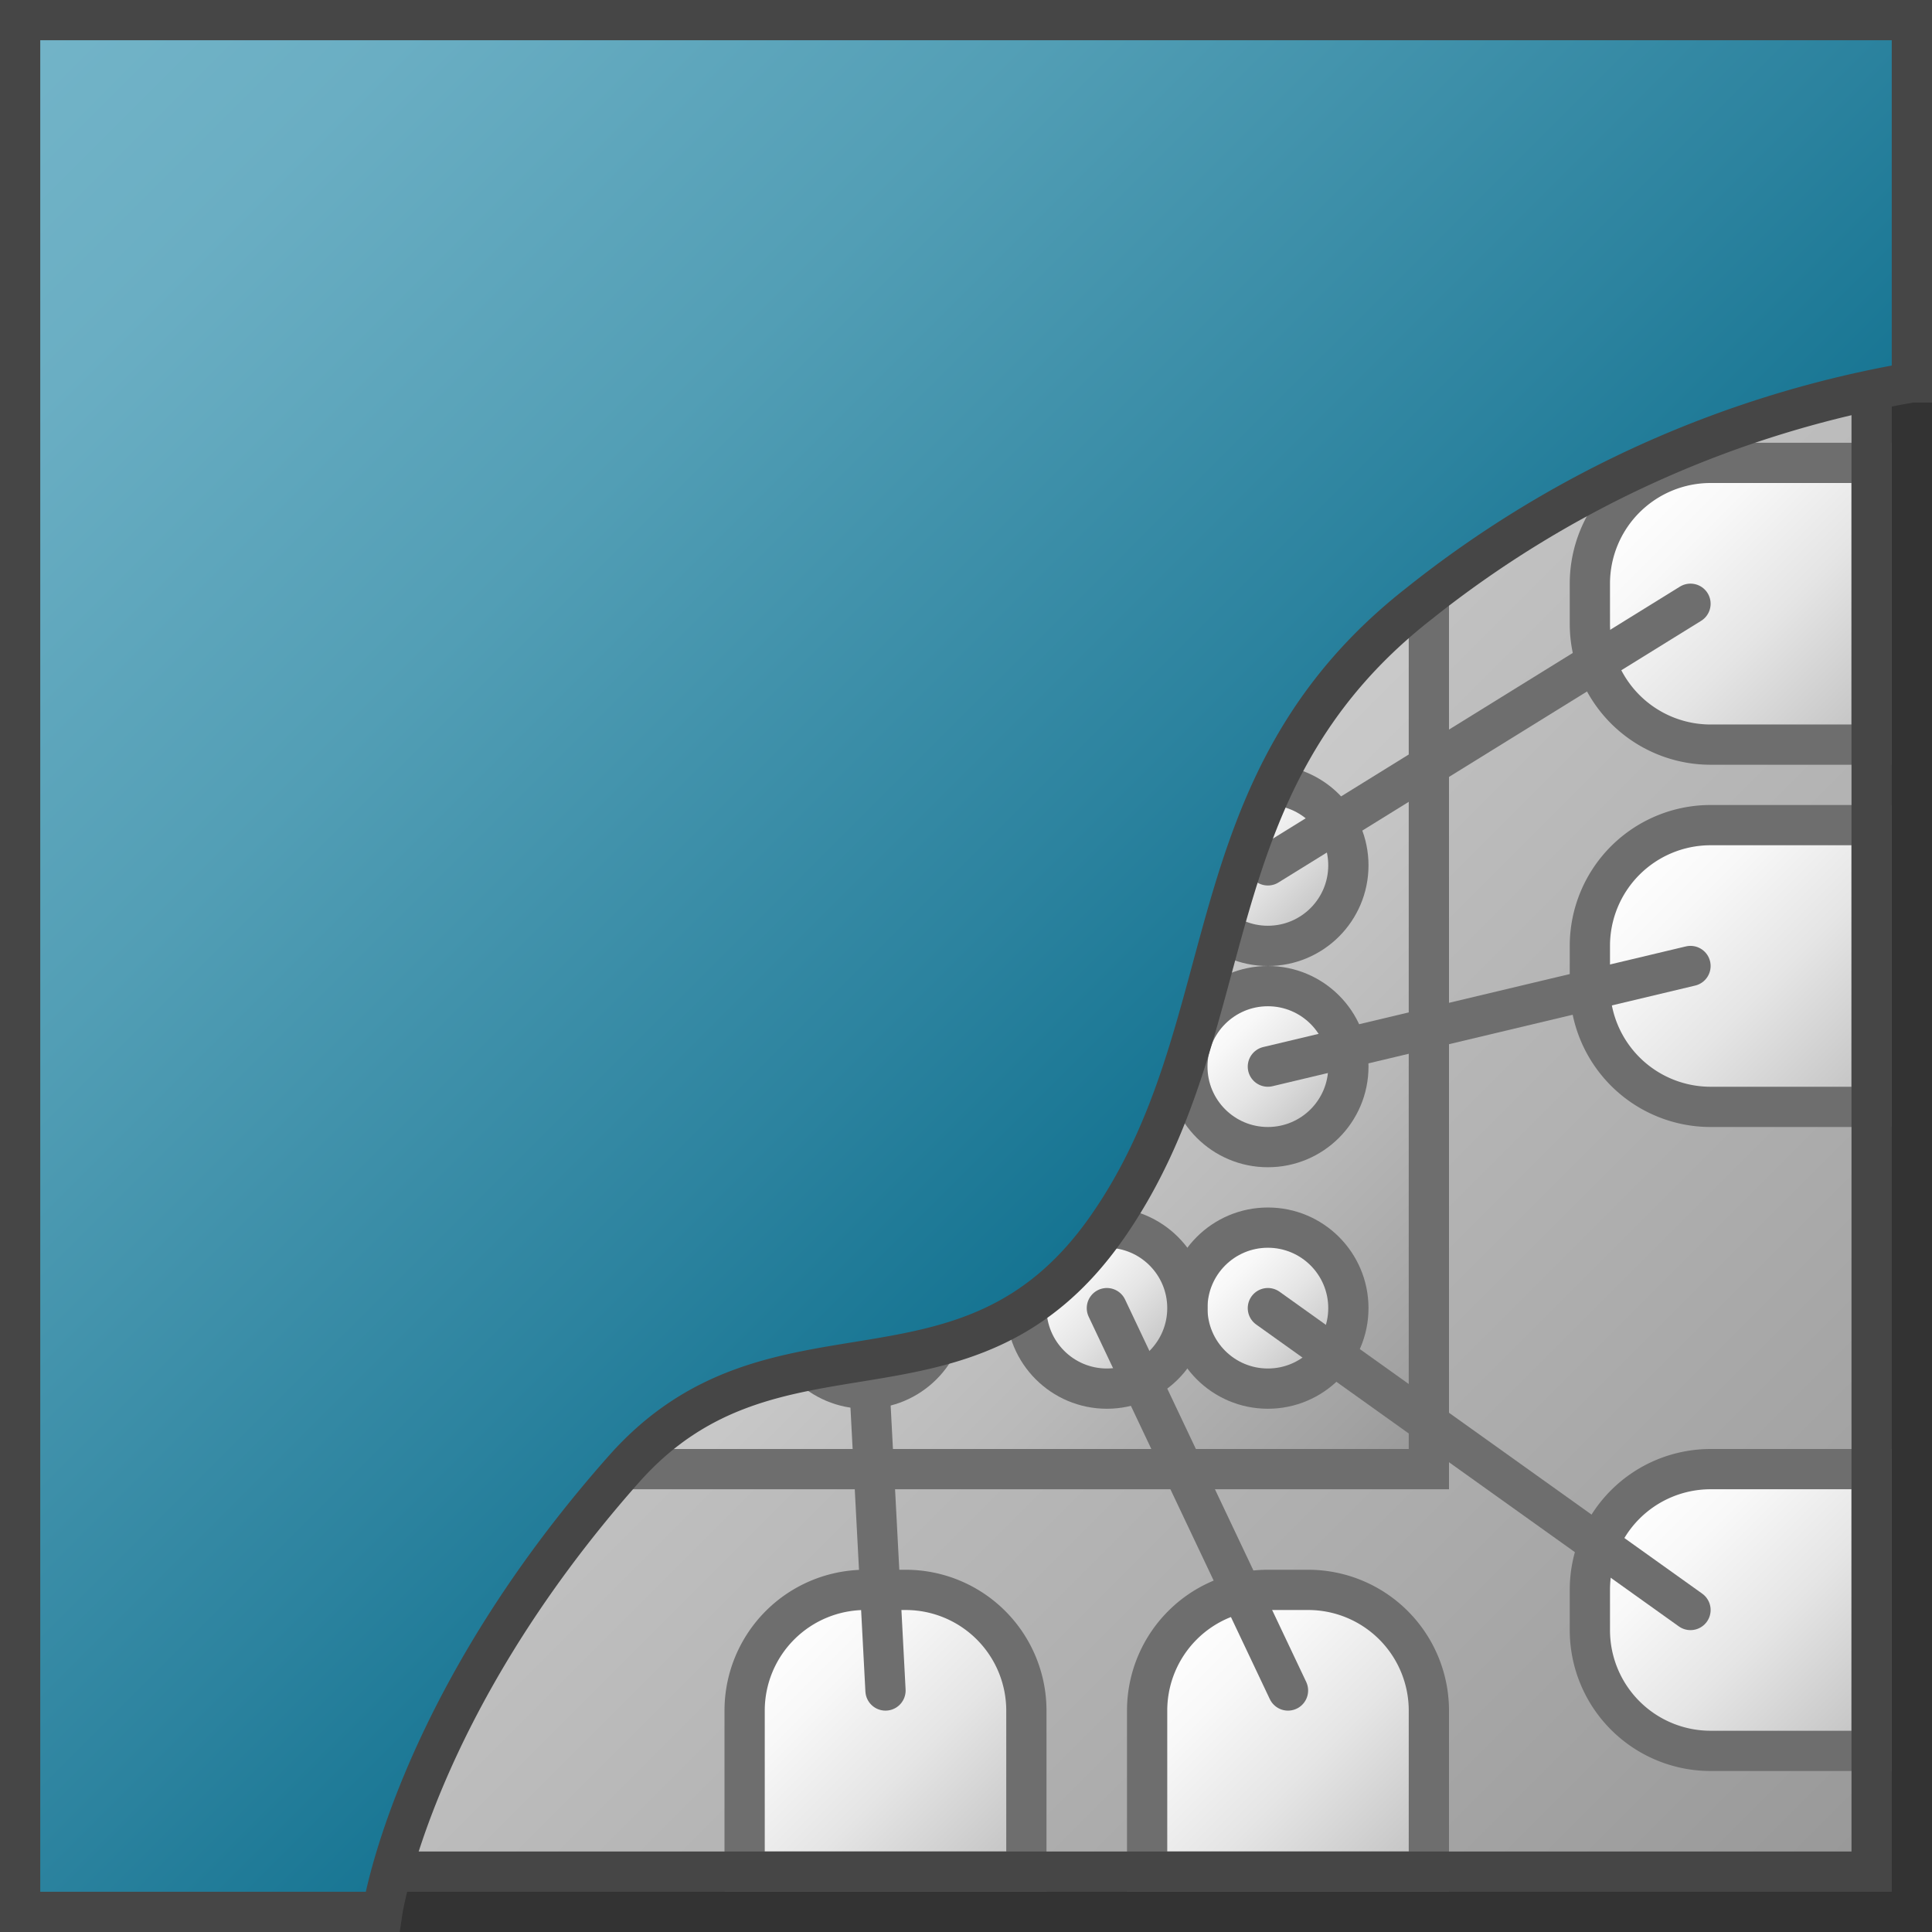 <svg id="Layer_1" data-name="Layer 1" xmlns="http://www.w3.org/2000/svg" xmlns:xlink="http://www.w3.org/1999/xlink" viewBox="0 0 48 48">
    <rect x="0" y="0" width="48" height="48" fill="#333333" stroke="none"/>
    <linearGradient id="linear-gradient" x1="0.5" y1="0.5" x2="46.5" y2="46.5" gradientUnits="userSpaceOnUse">
      <stop offset="0" stop-color="#f2f2f2"/>
      <stop offset="0.99" stop-color="#999"/>
    </linearGradient>
    <linearGradient id="front_-45" data-name="front -45" x1="11" y1="11" x2="36" y2="36" gradientUnits="userSpaceOnUse">
      <stop offset="0" stop-color="#f2f2f2"/>
      <stop offset="0.5" stop-color="#ccc"/>
      <stop offset="0.63" stop-color="#c7c7c7"/>
      <stop offset="0.779" stop-color="#b9b9b9"/>
      <stop offset="0.938" stop-color="#a2a2a2"/>
      <stop offset="0.99" stop-color="#999"/>
    </linearGradient>
    <linearGradient id="paper_gradient" data-name="paper gradient" x1="0.061" y1="3.939" x2="6.182" y2="10.061" gradientUnits="userSpaceOnUse">
      <stop offset="0" stop-color="#fff"/>
      <stop offset="0.221" stop-color="#f8f8f8"/>
      <stop offset="0.541" stop-color="#e5e5e5"/>
      <stop offset="0.92" stop-color="#c6c6c6"/>
      <stop offset="1" stop-color="#bebebe"/>
    </linearGradient>
    <linearGradient id="paper_gradient-2" x1="13.939" y1="0.061" x2="20.061" y2="6.182" xlink:href="#paper_gradient"/>
    <linearGradient id="paper_gradient-3" x1="23.939" y1="0.061" x2="30.061" y2="6.182" xlink:href="#paper_gradient"/>
    <linearGradient id="paper_gradient-4" x1="33.939" y1="0.061" x2="40.061" y2="6.182" xlink:href="#paper_gradient"/>
    <linearGradient id="paper_gradient-5" x1="40.818" y1="11.939" x2="46.939" y2="18.061" xlink:href="#paper_gradient"/>
    <linearGradient id="paper_gradient-6" x1="40.818" y1="20.939" x2="46.939" y2="27.061" xlink:href="#paper_gradient"/>
    <linearGradient id="paper_gradient-7" x1="40.818" y1="36.939" x2="46.939" y2="43.061" xlink:href="#paper_gradient"/>
    <linearGradient id="paper_gradient-8" x1="28.939" y1="40.818" x2="35.061" y2="46.939" xlink:href="#paper_gradient"/>
    <linearGradient id="paper_gradient-9" x1="18.939" y1="40.818" x2="25.061" y2="46.939" xlink:href="#paper_gradient"/>
    <linearGradient id="paper_gradient-10" x1="0.061" y1="14.939" x2="6.182" y2="21.061" xlink:href="#paper_gradient"/>
    <linearGradient id="paper_gradient-11" x1="0.061" y1="25.939" x2="6.182" y2="32.061" xlink:href="#paper_gradient"/>
    <linearGradient id="paper_gradient-12" x1="0.061" y1="36.939" x2="6.182" y2="43.061" xlink:href="#paper_gradient"/>
    <linearGradient id="paper_gradient-13" x1="14.086" y1="13.086" x2="16.914" y2="15.914" xlink:href="#paper_gradient"/>
    <linearGradient id="paper_gradient-14" x1="20.086" y1="13.086" x2="22.914" y2="15.914" xlink:href="#paper_gradient"/>
    <linearGradient id="paper_gradient-15" x1="25.086" y1="13.086" x2="27.914" y2="15.914" xlink:href="#paper_gradient"/>
    <linearGradient id="paper_gradient-16" x1="30.086" y1="13.086" x2="32.914" y2="15.914" xlink:href="#paper_gradient"/>
    <linearGradient id="paper_gradient-17" x1="14.086" y1="18.086" x2="16.914" y2="20.914" xlink:href="#paper_gradient"/>
    <linearGradient id="paper_gradient-18" x1="14.086" y1="25.086" x2="16.914" y2="27.914" xlink:href="#paper_gradient"/>
    <linearGradient id="paper_gradient-19" x1="14.086" y1="30.086" x2="16.914" y2="32.914" xlink:href="#paper_gradient"/>
    <linearGradient id="paper_gradient-20" x1="30.086" y1="31.086" x2="32.914" y2="33.914" xlink:href="#paper_gradient"/>
    <linearGradient id="paper_gradient-21" x1="30.086" y1="25.086" x2="32.914" y2="27.914" xlink:href="#paper_gradient"/>
    <linearGradient id="paper_gradient-22" x1="30.086" y1="20.086" x2="32.914" y2="22.914" xlink:href="#paper_gradient"/>
    <linearGradient id="paper_gradient-23" x1="20.086" y1="31.086" x2="22.914" y2="33.914" xlink:href="#paper_gradient"/>
    <linearGradient id="paper_gradient-24" x1="26.086" y1="31.086" x2="28.914" y2="33.914" xlink:href="#paper_gradient"/>
    <linearGradient id="Dark_Blue_Grad" data-name="Dark Blue Grad" x1="0.5" y1="0.5" x2="29.094" y2="29.094" gradientUnits="userSpaceOnUse">
      <stop offset="0" stop-color="#73b4c8"/>
      <stop offset="0.175" stop-color="#6aaec3"/>
      <stop offset="0.457" stop-color="#529eb5"/>
      <stop offset="0.809" stop-color="#2c839f"/>
      <stop offset="1" stop-color="#147391"/>
    </linearGradient>
  <rect x="0.5" y="0.5" width="46" height="46" fill="url(#linear-gradient)"/>
  <rect x="11.5" y="10.5" width="24" height="26" stroke="#6e6e6e" stroke-miterlimit="10" fill="url(#front_-45)"/>
  <rect x="19.5" y="18.5" width="8" height="10" fill="none" stroke="#147391" stroke-miterlimit="10"/>
  <path d="M.5,3.5h4a3,3,0,0,1,3,3v1a3,3,0,0,1-3,3H.5a0,0,0,0,1,0,0v-7A0,0,0,0,1,.5,3.5Z" stroke="#6e6e6e" stroke-miterlimit="10" fill="url(#paper_gradient)"/>
  <path d="M13.5.5h7a0,0,0,0,1,0,0v4a3,3,0,0,1-3,3h-1a3,3,0,0,1-3-3V.5A0,0,0,0,1,13.5.5Z" stroke="#6e6e6e" stroke-miterlimit="10" fill="url(#paper_gradient-2)"/>
  <path d="M23.5.5h7a0,0,0,0,1,0,0v4a3,3,0,0,1-3,3h-1a3,3,0,0,1-3-3V.5A0,0,0,0,1,23.5.5Z" stroke="#6e6e6e" stroke-miterlimit="10" fill="url(#paper_gradient-3)"/>
  <path d="M33.5.5h7a0,0,0,0,1,0,0v4a3,3,0,0,1-3,3h-1a3,3,0,0,1-3-3V.5A0,0,0,0,1,33.5.5Z" stroke="#6e6e6e" stroke-miterlimit="10" fill="url(#paper_gradient-4)"/>
  <path d="M42.5,11.5h4a0,0,0,0,1,0,0v7a0,0,0,0,1,0,0h-4a3,3,0,0,1-3-3v-1A3,3,0,0,1,42.5,11.5Z" stroke="#6e6e6e" stroke-miterlimit="10" fill="url(#paper_gradient-5)"/>
  <path d="M42.5,20.5h4a0,0,0,0,1,0,0v7a0,0,0,0,1,0,0h-4a3,3,0,0,1-3-3v-1A3,3,0,0,1,42.5,20.5Z" stroke="#6e6e6e" stroke-miterlimit="10" fill="url(#paper_gradient-6)"/>
  <path d="M42.5,36.5h4a0,0,0,0,1,0,0v7a0,0,0,0,1,0,0h-4a3,3,0,0,1-3-3v-1A3,3,0,0,1,42.5,36.5Z" stroke="#6e6e6e" stroke-miterlimit="10" fill="url(#paper_gradient-7)"/>
  <path d="M31.5,39.5h1a3,3,0,0,1,3,3v4a0,0,0,0,1,0,0h-7a0,0,0,0,1,0,0v-4A3,3,0,0,1,31.5,39.5Z" stroke="#6e6e6e" stroke-miterlimit="10" fill="url(#paper_gradient-8)"/>
  <path d="M21.5,39.5h1a3,3,0,0,1,3,3v4a0,0,0,0,1,0,0h-7a0,0,0,0,1,0,0v-4A3,3,0,0,1,21.5,39.5Z" stroke="#6e6e6e" stroke-miterlimit="10" fill="url(#paper_gradient-9)"/>
  <path d="M.5,14.5h4a3,3,0,0,1,3,3v1a3,3,0,0,1-3,3H.5a0,0,0,0,1,0,0v-7A0,0,0,0,1,.5,14.5Z" stroke="#6e6e6e" stroke-miterlimit="10" fill="url(#paper_gradient-10)"/>
  <path d="M.5,25.5h4a3,3,0,0,1,3,3v1a3,3,0,0,1-3,3H.5a0,0,0,0,1,0,0v-7A0,0,0,0,1,.5,25.5Z" stroke="#6e6e6e" stroke-miterlimit="10" fill="url(#paper_gradient-11)"/>
  <path d="M.5,36.5h4a3,3,0,0,1,3,3v1a3,3,0,0,1-3,3H.5a0,0,0,0,1,0,0v-7A0,0,0,0,1,.5,36.5Z" stroke="#6e6e6e" stroke-miterlimit="10" fill="url(#paper_gradient-12)"/>
  <circle cx="15.5" cy="14.5" r="2" stroke="#147391" stroke-miterlimit="10" fill="url(#paper_gradient-13)"/>
  <circle cx="21.5" cy="14.5" r="2" stroke="#147391" stroke-miterlimit="10" fill="url(#paper_gradient-14)"/>
  <circle cx="26.5" cy="14.5" r="2" stroke="#147391" stroke-miterlimit="10" fill="url(#paper_gradient-15)"/>
  <circle cx="31.5" cy="14.5" r="2" stroke="#147391" stroke-miterlimit="10" fill="url(#paper_gradient-16)"/>
  <circle cx="15.5" cy="19.5" r="2" stroke="#147391" stroke-miterlimit="10" fill="url(#paper_gradient-17)"/>
  <circle cx="15.5" cy="26.5" r="2" stroke="#147391" stroke-miterlimit="10" fill="url(#paper_gradient-18)"/>
  <circle cx="15.5" cy="31.5" r="2" stroke="#147391" stroke-miterlimit="10" fill="url(#paper_gradient-19)"/>
  <circle cx="31.5" cy="32.5" r="2" stroke="#6e6e6e" stroke-miterlimit="10" fill="url(#paper_gradient-20)"/>
  <circle cx="31.5" cy="26.5" r="2" stroke="#6e6e6e" stroke-miterlimit="10" fill="url(#paper_gradient-21)"/>
  <circle cx="31.5" cy="21.5" r="2" stroke="#6e6e6e" stroke-miterlimit="10" fill="url(#paper_gradient-22)"/>
  <circle cx="21.5" cy="32.5" r="2" stroke="#6e6e6e" stroke-miterlimit="10" fill="url(#paper_gradient-23)"/>
  <circle cx="27.5" cy="32.5" r="2" stroke="#6e6e6e" stroke-miterlimit="10" fill="url(#paper_gradient-24)"/>
  <line x1="5" y1="7" x2="15.5" y2="14.5" fill="none" stroke="#147391" stroke-linecap="round" stroke-miterlimit="10"/>
  <line x1="17" y1="5" x2="21.5" y2="14.5" fill="none" stroke="#147391" stroke-linecap="round" stroke-miterlimit="10"/>
  <line x1="27" y1="5" x2="26.5" y2="14.5" fill="none" stroke="#147391" stroke-linecap="round" stroke-miterlimit="10"/>
  <line x1="37" y1="5" x2="31.5" y2="14.5" fill="none" stroke="#147391" stroke-linecap="round" stroke-miterlimit="10"/>
  <line x1="42" y1="15" x2="31.5" y2="21.5" fill="none" stroke="#6e6e6e" stroke-linecap="round" stroke-miterlimit="10"/>
  <line x1="42" y1="24" x2="31.5" y2="26.5" fill="none" stroke="#6e6e6e" stroke-linecap="round" stroke-miterlimit="10"/>
  <line x1="5" y1="18" x2="15.5" y2="19.5" fill="none" stroke="#147391" stroke-linecap="round" stroke-miterlimit="10"/>
  <line x1="5" y1="29" x2="15.5" y2="26.5" fill="none" stroke="#147391" stroke-linecap="round" stroke-miterlimit="10"/>
  <line x1="5" y1="40" x2="15.5" y2="31.5" fill="none" stroke="#147391" stroke-linecap="round" stroke-miterlimit="10"/>
  <line x1="22" y1="42" x2="21.5" y2="32.5" fill="none" stroke="#6e6e6e" stroke-linecap="round" stroke-miterlimit="10"/>
  <line x1="32" y1="42" x2="27.5" y2="32.5" fill="none" stroke="#6e6e6e" stroke-linecap="round" stroke-miterlimit="10"/>
  <line x1="42" y1="40" x2="31.5" y2="32.5" fill="none" stroke="#6e6e6e" stroke-linecap="round" stroke-miterlimit="10"/>
  <rect x="0.5" y="0.5" width="46" height="46" fill="none" stroke="#464646" stroke-miterlimit="10"/>
  <path d="M9.5,47.5H.5V.5h47v9A26.962,26.962,0,0,0,35.25,15C29.5,19.5,31,25.5,27.5,30.5s-8.248,1.766-12,6C10.25,42.425,9.5,47.5,9.5,47.5Z" stroke="#464646" stroke-miterlimit="10" fill="url(#Dark_Blue_Grad)"/>
</svg>
